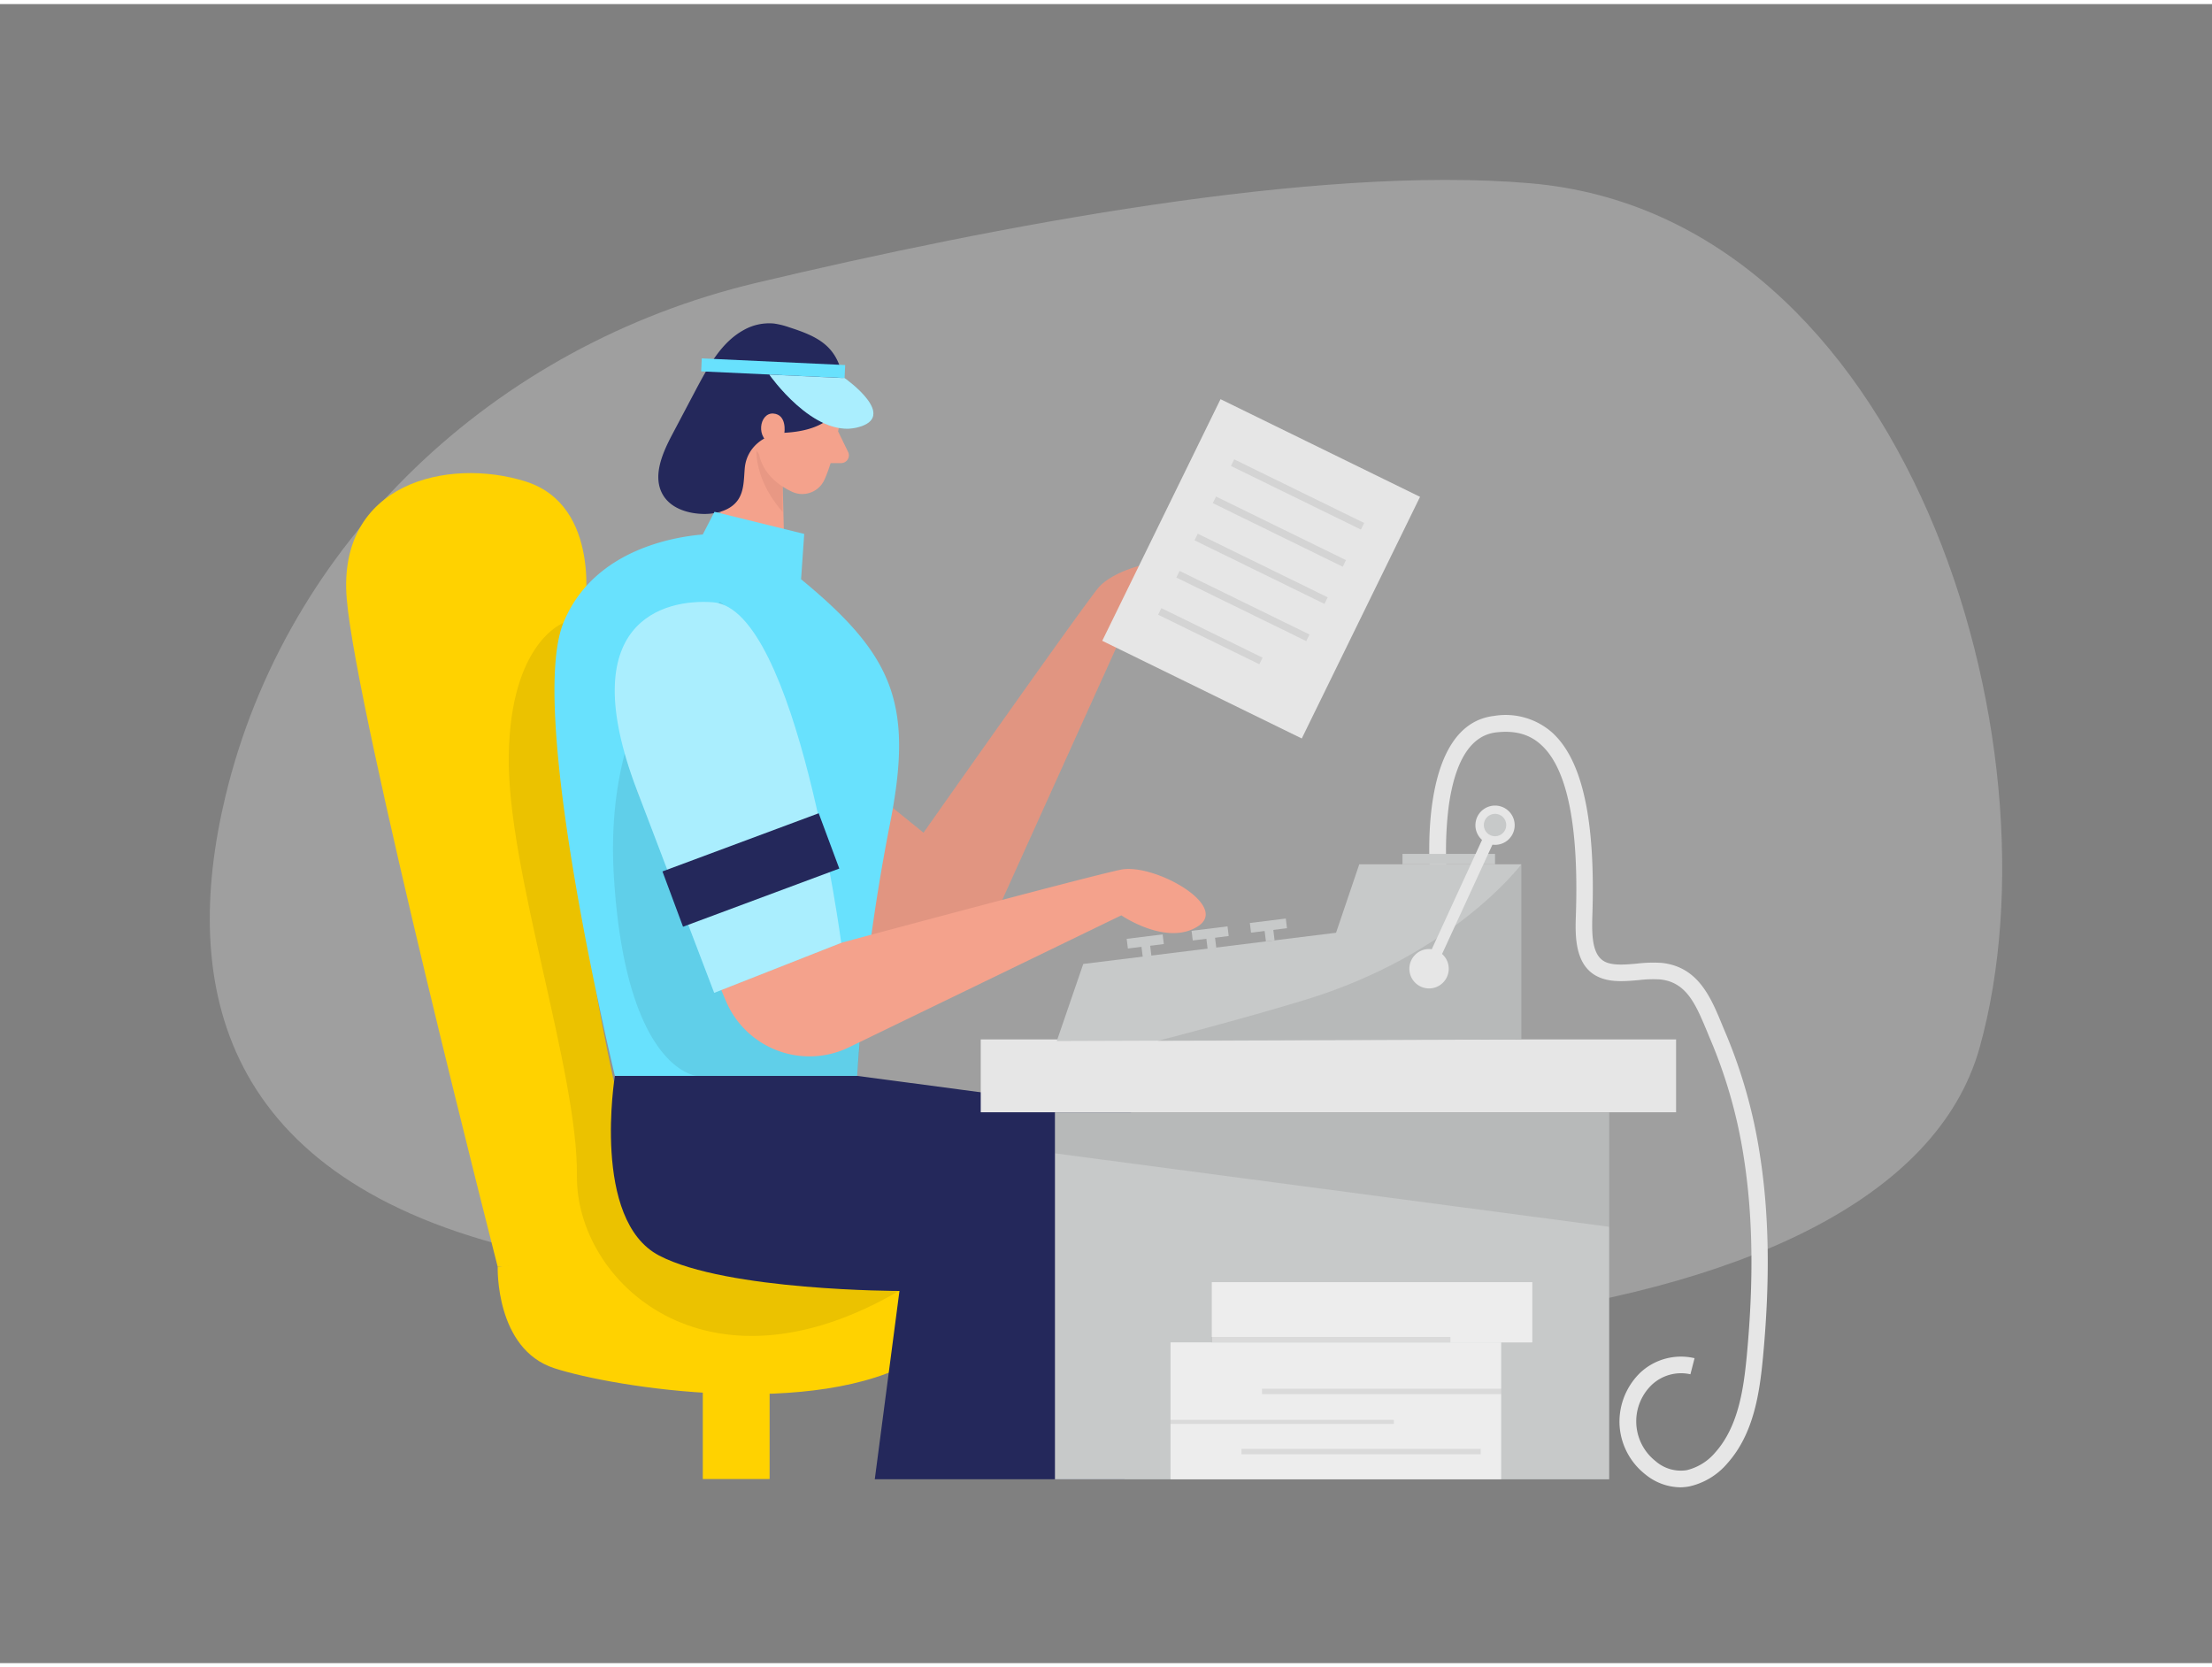 <svg id="Layer_1" data-name="Layer 1" xmlns="http://www.w3.org/2000/svg" viewBox="0 0 400 300" width="406" height="306" class="illustration styles_illustrationTablet__1DWOa"><rect x="0" y="0" width="400" height="300" fill="#808080" stroke="none"/><path d="M136.76,50.41c-47.5,11.3-85,47-96,92.87-8.19,34.15-1,69.36,54.09,82.16C214,253.13,342.62,244,358,188.63S344.85,38.27,276.73,32.4C237.94,29.05,179.72,40.19,136.76,50.41Z" fill="#e6e6e6" opacity="0.3"></path><rect x="127.09" y="245.46" width="12.08" height="21.25" fill="#ffd200"></rect><path d="M303.86,268.21a10.18,10.18,0,0,1-6.37-2.37,12.23,12.23,0,0,1-4.63-8.95,12.38,12.38,0,0,1,3.72-9.38,10.77,10.77,0,0,1,9.85-2.65l-.75,2.91a7.73,7.73,0,0,0-7,1.92,9.16,9.16,0,0,0,.73,13.81,6.91,6.91,0,0,0,5.6,1.61,9.75,9.75,0,0,0,5.2-3.25c4.15-4.68,5.1-11.49,5.67-17.51,1.27-13.56,1.1-25.24-.53-35.69a89.34,89.34,0,0,0-6-21.3c-.24-.55-.47-1.11-.69-1.66-2-4.74-3.64-8.83-8.45-9.33a21.46,21.46,0,0,0-3.86.12c-2.28.2-4.64.41-6.74-.34-5-1.78-4.76-7.83-4.64-11.45.54-16.08-1.56-26.4-6.22-30.69-2.13-2-4.82-2.71-8.21-2.31-4.51.53-7.38,5-8.55,13.22a64.62,64.62,0,0,0-.31,13.11l-3,.29c-.11-1.14-2.54-27.95,11.49-29.6a12.71,12.71,0,0,1,10.59,3.08c5.41,5,7.76,15.77,7.19,33-.13,3.95,0,7.56,2.65,8.53,1.48.53,3.51.35,5.47.17a24.45,24.45,0,0,1,4.43-.12c6.59.7,8.88,6.26,10.91,11.18.22.54.45,1.08.68,1.62a92.3,92.3,0,0,1,6.17,22c1.67,10.7,1.85,22.62.55,36.43-.61,6.49-1.65,13.86-6.41,19.22a12.63,12.63,0,0,1-6.89,4.21A9.23,9.23,0,0,1,303.86,268.21Z" fill="#e6e6e6"></path><rect x="253.61" y="153.67" width="16.74" height="1.88" fill="#c7c9c9"></rect><path d="M90,228.33s-.49,14.85,10.23,18.34S147.66,256,166,244.92s7.1-25.61-8.53-24.44S90,228.33,90,228.33Z" fill="#ffd200"></path><path d="M105.71,109.87S109,90.69,95,86.31s-34.05.28-32.3,21.24S90,228.33,90,228.33l29.1-2S96.35,153.53,105.71,109.87Z" fill="#ffd200"></path><path d="M135.47,124.37,122,150.66l36.82,19a16.41,16.41,0,0,0,22.48-7.81L203.83,112s10-.93,11.94-7.42-13.5-3.61-17.26,1.1S167,149.84,167,149.84Z" fill="#f4a28c"></path><path d="M135.47,124.37,122,150.66l36.82,19a16.41,16.41,0,0,0,22.48-7.81L203.83,112s10-.93,11.94-7.42-13.5-3.61-17.26,1.1S167,149.84,167,149.84Z" opacity="0.08"></path><polygon points="136.23 71 129.2 95.81 141.9 101.62 141.37 80.21 136.23 71" fill="#f4a28c"></polygon><path d="M141.54,84.39a10.43,10.43,0,0,1-4.74-3.65s-.4,5.25,4.72,11.08Z" fill="#ce8172" opacity="0.31"></path><path d="M152.33,71.81s-.78,8.73-3.24,14.19a4.4,4.4,0,0,1-5.85,2.19c-2.74-1.28-6.06-3.81-6.21-8.54l-1.24-8s-.6-5,4.89-7.67S153.07,66.51,152.33,71.81Z" fill="#f4a28c"></path><path d="M151.56,77.28,153.37,81a1.4,1.4,0,0,1-1.25,2l-3.41,0Z" fill="#f4a28c"></path><path d="M101.87,111.91S92.28,115.38,92,136s12.53,57,12.33,75.91,23.14,41.27,58.26,20.77-29.07-27.51-29.07-27.51Z" opacity="0.08"></path><path d="M111.19,193.81s-4.27,26.08,8,32.49,43.46,6.4,43.46,6.4l-4.46,34.05h45.18l1.16-66.36L155,193.81Z" fill="#24285b"></path><rect x="177.35" y="187.22" width="125.74" height="13.17" transform="translate(480.44 387.61) rotate(-180)" fill="#e6e6e6"></rect><path d="M152.39,67.52s2.41,9.32-10.55,10c-3.72.21-6.81,2.69-7.16,6.35-.18,2-.1,4.1-1.2,5.74-1.27,1.89-3.76,2.56-6,2.59-2.91,0-6.1-.93-7.59-3.43-1.95-3.29-.16-7.46,1.62-10.84L126,69.43c2.14-4,4.48-8.3,8.49-10.49A9.32,9.32,0,0,1,140,57.77a14.57,14.57,0,0,1,2.75.69C147.87,60.11,151.31,61.78,152.39,67.52Z" fill="#24285b"></path><path d="M141.84,77.57s.53-3.34-2-3.53-3.34,4.63,0,5.68Z" fill="#f4a28c"></path><path d="M141.9,101.62l-12.7-5.81s-20.73-.2-27.33,16.1,9.32,81.9,9.32,81.9H155a355.84,355.84,0,0,1,5.82-45C165.52,125.49,161.37,117,141.9,101.62Z" fill="#68e1fd"></path><path d="M130.22,108.11a29.25,29.25,0,0,1,11.93,23.46c-.07,15.55-3.53,44.86,7.1,44.68l6.86,4.7L155,193.81h-29s-12.88-.94-15-36.22S130.22,108.11,130.22,108.11Z" opacity="0.08"></path><path d="M144.86,104l.57-8.19-16.23-4-2.11,4.09S130.61,103.46,144.86,104Z" fill="#68e1fd"></path><rect x="190.77" y="200.39" width="100.22" height="66.36" transform="translate(481.76 467.15) rotate(-180)" fill="#c7c9c9"></rect><path d="M142.36,130.5l-27.21,11.56,16.11,38.19a16.4,16.4,0,0,0,22.27,8.39l49.24-23.86s8.26,5.67,13.92,1.94-8.06-11.41-14-10.2-52.46,13.73-52.46,13.73Z" fill="#f4a28c"></path><path d="M152.12,169.75s-8-60.42-23.16-61.58c-9-.69-25.37,3.52-13.81,33.89l14,36.73Z" fill="#68e1fd"></path><path d="M152.12,169.75s-8-60.42-23.16-61.58c-9-.69-25.37,3.52-13.81,33.89l14,36.73Z" fill="#fff" opacity="0.44"></path><polygon points="290.99 200.39 290.99 221.1 190.77 207.82 190.77 200.39 290.99 200.39" opacity="0.08"></polygon><polygon points="275.1 155.55 275.1 187.22 191.1 187.51 193.81 179.62 195.89 173.57 241.6 167.93 245.8 155.55 275.1 155.55" fill="#c7c9c9"></polygon><path d="M275.1,155.55v31.67l-65.88.29s15.52-4,26.66-7.41C262.88,171.9,275.1,155.55,275.1,155.55Z" opacity="0.08"></path><path d="M260.79,171.73,269.88,152a3.55,3.55,0,1,0-1.88-.86l-9.09,19.77a3.56,3.56,0,1,0,1.88.87Z" fill="#e6e6e6"></path><circle cx="270.35" cy="148.45" r="2.03" fill="#c7c9c9"></circle><rect x="203.82" y="168.63" width="6.55" height="1.76" transform="translate(-19.26 26.73) rotate(-7.06)" fill="#c7c9c9"></rect><rect x="206.47" y="169.5" width="1.58" height="2.78" transform="translate(-19.43 26.76) rotate(-7.06)" fill="#c7c9c9"></rect><rect x="215.55" y="167.18" width="6.55" height="1.76" transform="translate(-18.99 28.16) rotate(-7.06)" fill="#c7c9c9"></rect><rect x="218.2" y="168.05" width="1.58" height="2.78" transform="translate(-19.16 28.19) rotate(-7.06)" fill="#c7c9c9"></rect><rect x="226.09" y="165.77" width="6.55" height="1.76" transform="translate(-18.74 29.44) rotate(-7.06)" fill="#c7c9c9"></rect><rect x="228.74" y="166.64" width="1.58" height="2.78" transform="translate(-18.91 29.47) rotate(-7.06)" fill="#c7c9c9"></rect><rect x="126.84" y="64.66" width="25.96" height="2.35" transform="translate(3.2 -6.41) rotate(2.66)" fill="#68e1fd"></rect><path d="M139.12,67s8,11.46,15.83,9.57-2.22-8.94-2.22-8.94Z" fill="#68e1fd"></path><path d="M139.12,67s8,11.46,15.83,9.57-2.22-8.94-2.22-8.94Z" fill="#fff" opacity="0.44"></path><rect x="207.96" y="77.81" width="40.17" height="48.65" transform="translate(68.13 -89.87) rotate(26.08)" fill="#e6e6e6"></rect><rect x="221.55" y="88.02" width="26.16" height="1.33" transform="translate(62.89 -94.13) rotate(26.08)" opacity="0.08"></rect><rect x="218.26" y="94.74" width="26.16" height="1.33" transform="translate(65.51 -92) rotate(26.08)" opacity="0.08"></rect><rect x="214.96" y="101.47" width="26.16" height="1.33" transform="translate(68.13 -89.87) rotate(26.08)" opacity="0.08"></rect><rect x="211.67" y="108.19" width="26.16" height="1.33" transform="translate(70.75 -87.73) rotate(26.08)" opacity="0.08"></rect><rect x="208.67" y="113.65" width="20.38" height="1.33" transform="translate(72.55 -84.59) rotate(26.08)" opacity="0.08"></rect><rect x="219.13" y="231.11" width="57.96" height="10.9" fill="#ededed"></rect><rect x="211.67" y="242" width="59.79" height="24.75" fill="#ededed"></rect><rect x="228.21" y="250.37" width="43.26" height="0.99" opacity="0.08"></rect><rect x="219.02" y="241.02" width="43.26" height="0.99" opacity="0.08"></rect><rect x="224.5" y="261.25" width="43.26" height="0.99" opacity="0.08"></rect><rect x="211.67" y="256" width="40.38" height="0.74" opacity="0.08"></rect><rect x="120.71" y="151.24" width="30.15" height="10.67" transform="translate(-46.1 57.22) rotate(-20.42)" fill="#24285b"></rect></svg>